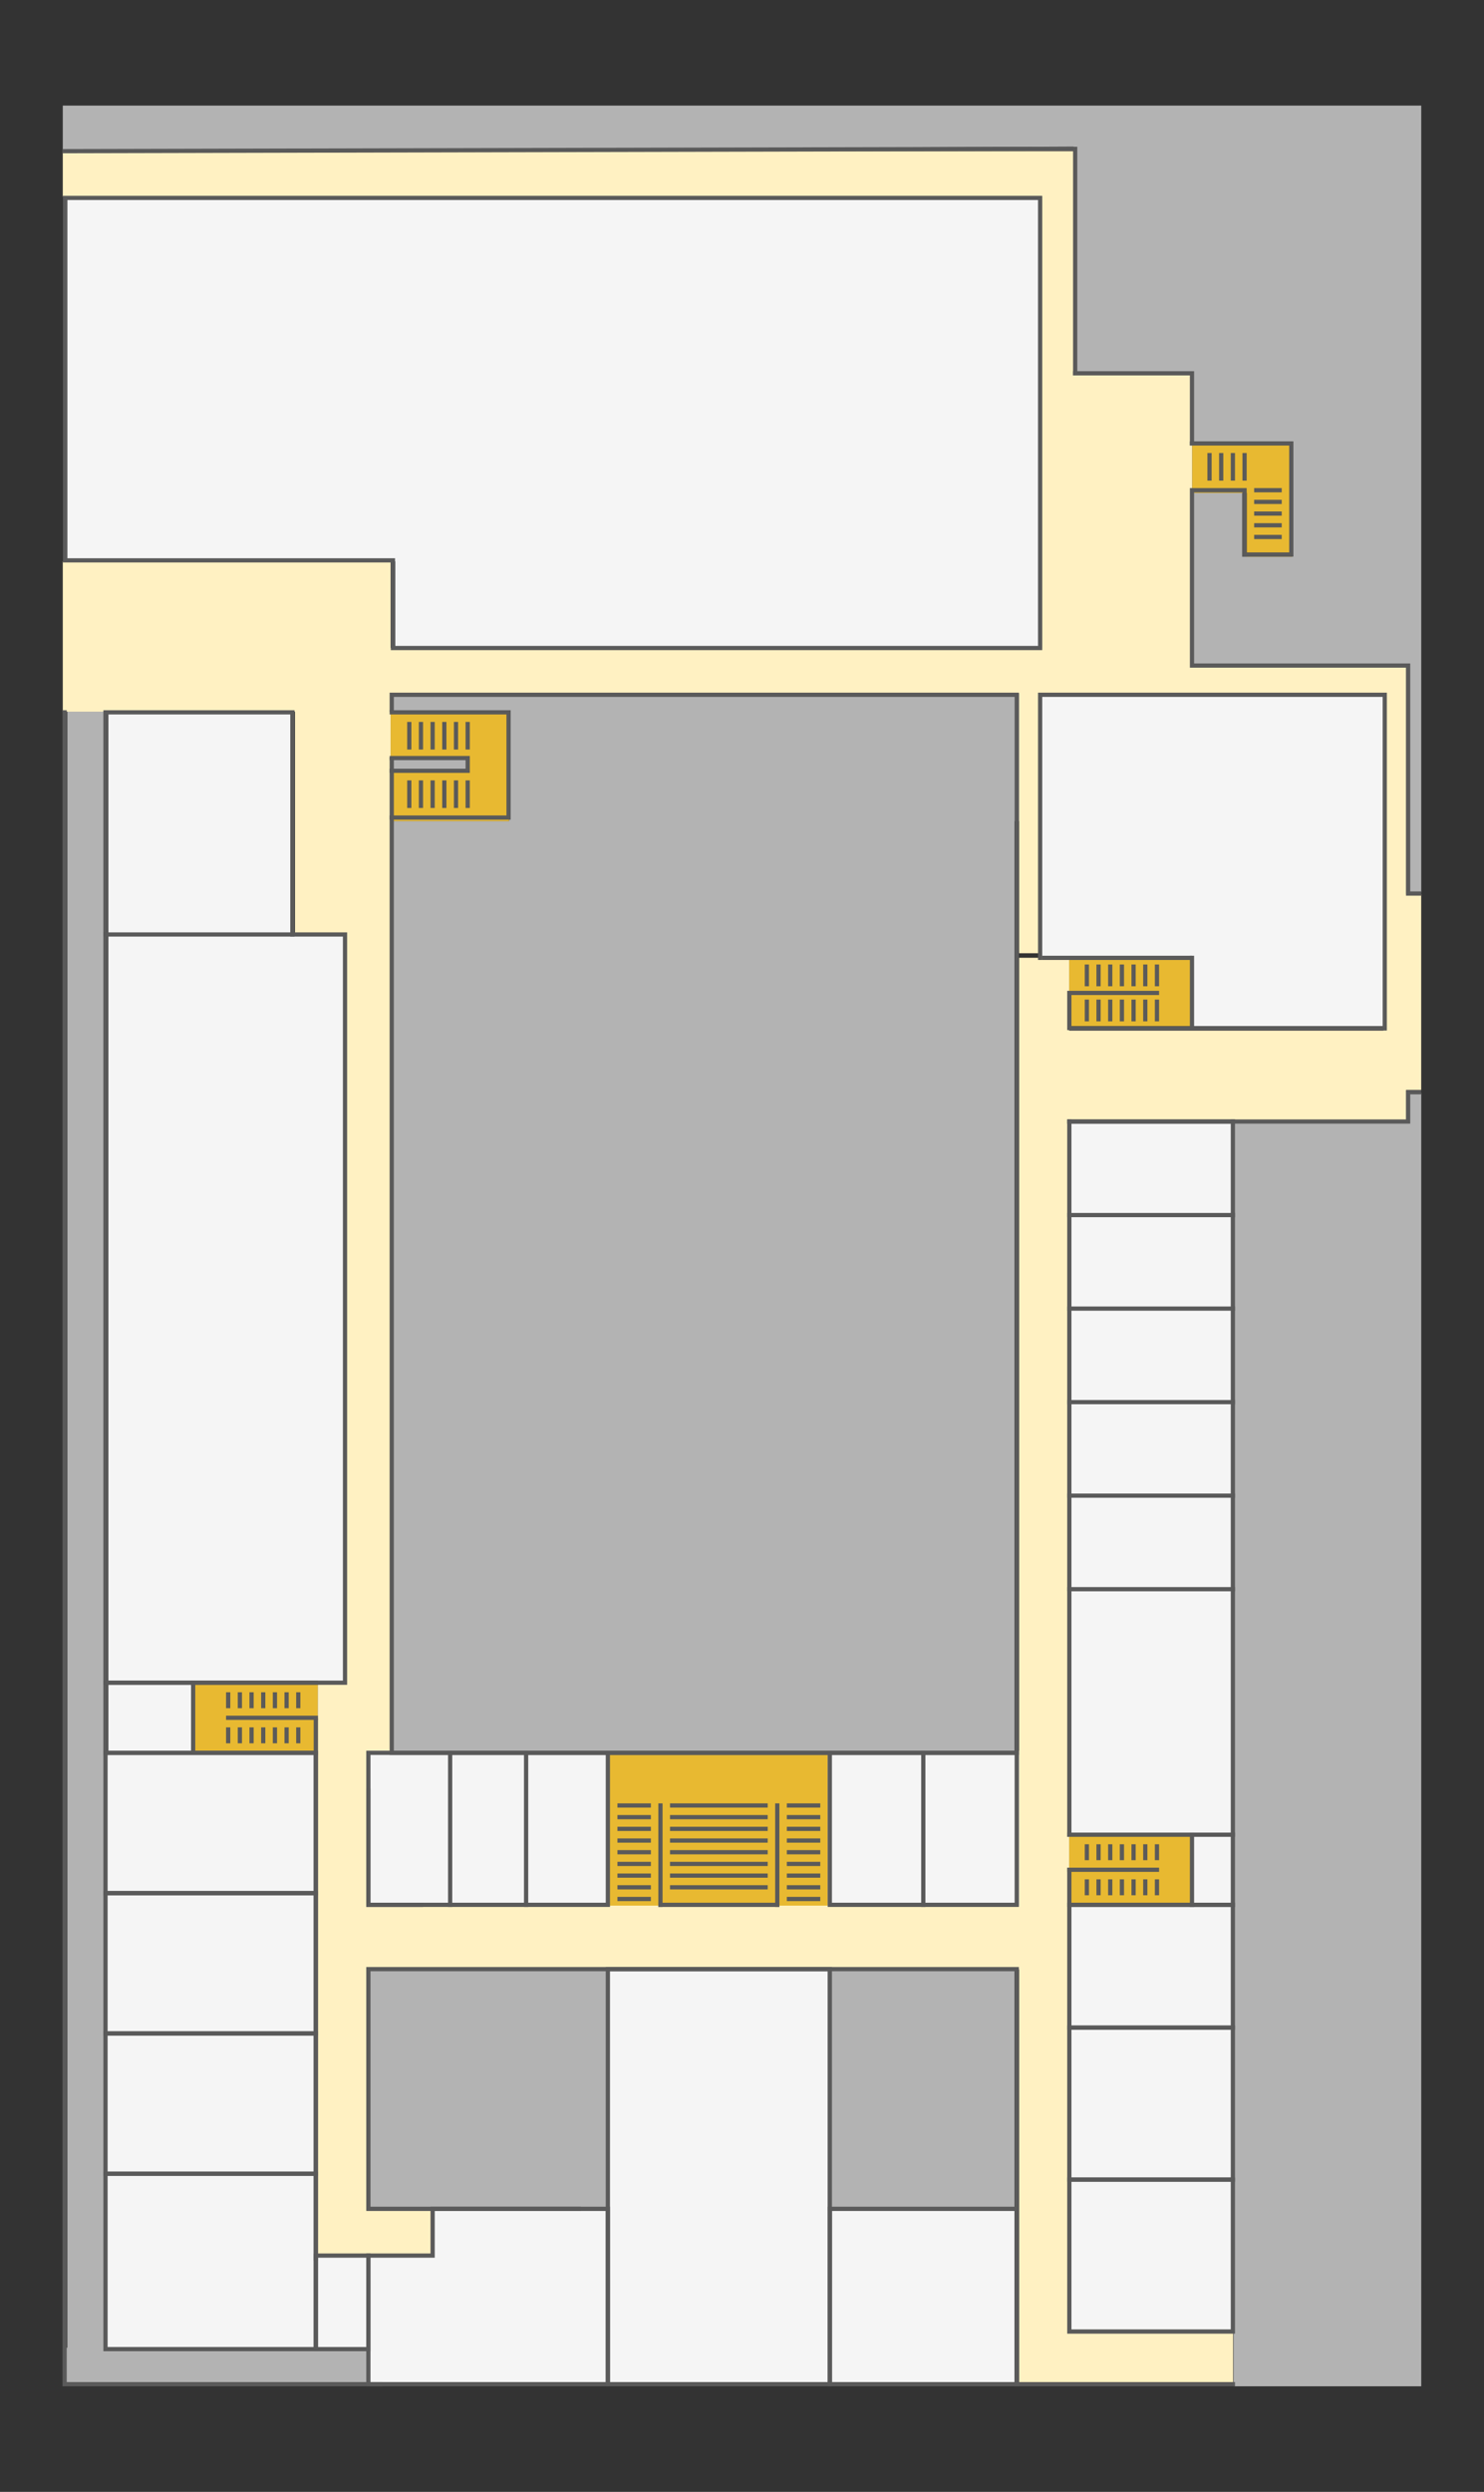 <?xml version="1.0" encoding="UTF-8"?><svg id="_2F" xmlns="http://www.w3.org/2000/svg" viewBox="0 0 703.25 1180"><rect x="0" y="0" width="703.25" height="1180" fill="#333333" stroke="none"/><defs><style>.cls-1{fill:none;stroke:#5a5a5a;stroke-linecap:square;stroke-miterlimit:10;stroke-width:2px;}.cls-2{fill:#fff1c2;}.cls-3{fill:#f5f5f5;}.cls-4{fill:#e8b931;}.cls-5{fill:#b3b3b3;}</style></defs><g><rect class="cls-5" x="174.33" y="932.62" width="114.37" height="114.37"/><polygon class="cls-5" points="49.17 337.01 31.9 337.01 31.9 1111.74 30.83 1111.74 30.83 1129 31.9 1129 49.17 1129 174.33 1129 174.33 1111.74 49.17 1111.74 49.17 337.01"/><rect class="cls-5" x="392.29" y="932.62" width="88.48" height="114.37"/><polygon class="cls-5" points="241.23 328.38 185.12 328.38 185.12 337.01 241.23 337.01 241.23 388.81 185.12 388.81 185.12 829.04 480.77 829.04 480.77 388.81 482.93 388.81 482.93 328.38 241.23 328.38"/><rect class="cls-5" x="185.12" y="358.59" width="36.69" height="6.47"/><polygon class="cls-5" points="612.41 50 564.93 50 508.82 50 29.75 50 29.75 71.58 508.82 69.42 508.82 177.32 564.93 177.32 564.93 209.69 612.41 209.69 612.41 263.64 588.67 263.64 588.67 233.43 564.93 233.43 564.93 263.64 564.93 315.43 667.51 315.74 667.51 422.65 673.51 422.65 673.51 315.75 673.51 314.75 673.51 263.64 673.51 50 612.41 50"/><polygon class="cls-5" points="667.51 517.57 667.51 531.55 584.59 531.55 584.59 1130 673.51 1130 673.51 531.55 673.51 517.57 667.51 517.57"/></g><g><polygon class="cls-4" points="241.23 337.01 241.23 358.59 241.23 365.07 241.23 388.81 185.12 388.81 185.12 365.07 221.81 365.07 221.81 358.59 185.12 358.59 185.12 337.01 241.23 337.01"/><polygon class="cls-4" points="590.83 209.69 564.93 209.69 564.93 233.43 590.83 233.43 590.83 263.64 612.41 263.64 612.41 209.69 590.83 209.69"/><rect class="cls-4" x="506.66" y="453.55" width="58.27" height="32.37"/><rect class="cls-4" x="506.66" y="867.88" width="58.27" height="34.53"/><rect class="cls-4" x="288.71" y="829.04" width="103.58" height="73.37"/><rect class="cls-4" x="92.33" y="796.67" width="58.27" height="32.37"/></g><path class="cls-2" d="M673.49,423.33h-7.13v-107.9h-101.43V177.32h-56.11V71.58H29.75v21.58H493.72v213.64H185.12v-41H29.75v71.21h110.06v105.74h23.74v353.91h-12.95v271.91h53.95v-21.58h-30.21v-114.37H482.93v196.38h101.43v-25.9h-77.69V531.23h159.69v-15.11h7.13v-92.79Zm-190.56,30.21v448.86H174.33v-73.37h10.79V328.38H482.93v123.01h10.79v-123.01h161.85v159.69h-148.9v-34.53h-23.74Z"/><g><polygon class="cls-3" points="493.72 93.16 493.72 306.8 187.28 306.8 187.28 265.8 31.9 265.8 31.9 93.16 187.28 93.16 493.72 93.16"/><rect class="cls-3" x="564.93" y="867.88" width="19.42" height="34.53"/><rect class="cls-3" x="506.66" y="531.23" width="77.69" height="336.65"/><rect class="cls-3" x="51.33" y="796.67" width="41" height="34.53"/><polygon class="cls-3" points="163.54 442.76 137.65 442.76 137.65 337.01 51.33 337.01 51.33 796.67 163.54 796.67 163.54 442.76"/><rect class="cls-3" x="392.29" y="829.04" width="90.64" height="73.37"/><rect class="cls-3" x="174.33" y="829.04" width="114.37" height="73.37"/><rect class="cls-3" x="506.66" y="902.41" width="77.69" height="200.69"/><rect class="cls-3" x="392.29" y="1047" width="88.48" height="82"/><rect class="cls-3" x="49.17" y="829.04" width="101.43" height="282.7"/><polygon class="cls-3" points="204.54 1047 204.54 1068.58 174.33 1068.58 174.33 1129 288.71 1129 288.71 1068.58 288.71 1047 204.54 1047"/><rect class="cls-3" x="288.71" y="932.62" width="103.58" height="196.38"/><rect class="cls-3" x="150.59" y="1068.58" width="23.74" height="43.16"/><polygon class="cls-3" points="493.72 328.38 493.72 390.96 493.72 453.55 513.45 453.55 564.93 453.55 564.93 485.92 655.57 485.92 655.57 453.55 655.57 390.96 655.57 328.38 493.72 328.38"/></g><g><rect class="cls-1" x="174.57" y="830.04" width="113.49" height="71.97"/><rect class="cls-1" x="393.25" y="830.04" width="88.58" height="71.97"/><line class="cls-1" x1="288.06" y1="830.04" x2="393.25" y2="830.04"/><line class="cls-1" x1="368.34" y1="854.96" x2="368.34" y2="902.02"/><line class="cls-1" x1="312.98" y1="902.02" x2="312.98" y2="854.96"/><polygon class="cls-1" points="163.5 796.83 163.5 442.51 138.58 442.51 138.58 337.32 50 337.32 50 796.83 163.5 796.83"/><polyline class="cls-1" points="507.74 487 656.22 487 656.22 329.01 492.9 329.01 492.9 453.58"/><polygon class="cls-1" points="288.06 1045.96 205.02 1045.96 205.02 1068.1 174.57 1068.1 174.57 1129 288.06 1129 288.06 1045.96"/><polyline class="cls-1" points="584.25 531.09 584.25 868.8 506.74 868.8 506.74 531.09"/><rect class="cls-1" x="506.74" y="902.02" width="77.51" height="58.13"/><rect class="cls-1" x="506.74" y="960.15" width="77.51" height="71.97"/><rect class="cls-1" x="506.74" y="1032.12" width="77.51" height="71.97"/><rect class="cls-1" x="50" y="830.04" width="99.65" height="66.43"/><rect class="cls-1" x="50" y="896.48" width="99.65" height="66.43"/><rect class="cls-1" x="50" y="962.91" width="99.65" height="66.43"/><rect class="cls-1" x="50" y="1029.35" width="99.65" height="83.04"/><polyline class="cls-1" points="564.87 209.99 564.87 176.77 509.51 176.77"/><polyline class="cls-1" points="509.51 176.77 509.51 113.1 509.51 70.5 492.9 70.5 30.63 71.58"/><polygon class="cls-1" points="30.83 265.35 186.2 265.35 186.2 306.87 492.9 306.87 492.9 93.72 30.83 93.72 30.83 265.35"/><polyline class="cls-1" points="180.11 1129 30.63 1129 30.63 337.32"/><line class="cls-1" x1="563.85" y1="453.58" x2="494.8" y2="453.58"/><polyline class="cls-1" points="548.27 470.19 506.74 470.19 506.74 486.8"/><line class="cls-1" x1="564.87" y1="453.58" x2="564.87" y2="486.8"/><line class="cls-1" x1="526.12" y1="474.34" x2="526.12" y2="482.65"/><line class="cls-1" x1="520.58" y1="474.34" x2="520.58" y2="482.65"/><line class="cls-1" x1="515.05" y1="474.34" x2="515.05" y2="482.65"/><line class="cls-1" x1="515.05" y1="457.73" x2="515.05" y2="466.04"/><line class="cls-1" x1="531.66" y1="474.34" x2="531.66" y2="482.65"/><line class="cls-1" x1="537.19" y1="474.34" x2="537.19" y2="482.65"/><line class="cls-1" x1="542.73" y1="474.34" x2="542.73" y2="482.65"/><line class="cls-1" x1="548.27" y1="474.34" x2="548.27" y2="482.65"/><line class="cls-1" x1="548.27" y1="457.73" x2="548.27" y2="466.04"/><line class="cls-1" x1="542.73" y1="457.73" x2="542.73" y2="466.04"/><line class="cls-1" x1="537.19" y1="457.73" x2="537.19" y2="466.04"/><line class="cls-1" x1="531.66" y1="457.73" x2="531.66" y2="466.04"/><line class="cls-1" x1="526.12" y1="457.73" x2="526.12" y2="466.04"/><line class="cls-1" x1="520.58" y1="457.73" x2="520.58" y2="466.04"/><polyline class="cls-1" points="506.74 868.8 584.25 868.8 584.25 902.02 506.74 902.02 506.74 885.41"/><line class="cls-1" x1="548.27" y1="885.41" x2="506.74" y2="885.41"/><line class="cls-1" x1="564.87" y1="868.8" x2="564.87" y2="902.02"/><line class="cls-1" x1="520.58" y1="890.94" x2="520.58" y2="896.48"/><line class="cls-1" x1="515.05" y1="890.94" x2="515.05" y2="896.48"/><line class="cls-1" x1="515.05" y1="874.33" x2="515.05" y2="879.87"/><line class="cls-1" x1="526.12" y1="890.94" x2="526.12" y2="896.48"/><line class="cls-1" x1="531.66" y1="890.94" x2="531.66" y2="896.48"/><line class="cls-1" x1="537.19" y1="890.94" x2="537.19" y2="896.48"/><line class="cls-1" x1="542.73" y1="890.94" x2="542.73" y2="896.48"/><line class="cls-1" x1="548.27" y1="890.94" x2="548.27" y2="896.48"/><line class="cls-1" x1="548.27" y1="874.33" x2="548.27" y2="879.87"/><line class="cls-1" x1="542.73" y1="874.33" x2="542.73" y2="879.87"/><line class="cls-1" x1="537.19" y1="874.33" x2="537.19" y2="879.87"/><line class="cls-1" x1="531.66" y1="874.33" x2="531.66" y2="879.87"/><line class="cls-1" x1="526.12" y1="874.33" x2="526.12" y2="879.87"/><line class="cls-1" x1="520.58" y1="874.33" x2="520.58" y2="879.87"/><polyline class="cls-1" points="149.66 796.83 50 796.83 50 830.04 149.66 830.04"/><line class="cls-1" x1="108.13" y1="813.44" x2="149.66" y2="813.44"/><line class="cls-1" x1="91.53" y1="796.83" x2="91.53" y2="828.1"/><line class="cls-1" x1="108.13" y1="818.97" x2="108.13" y2="824.51"/><line class="cls-1" x1="113.67" y1="818.97" x2="113.67" y2="824.51"/><line class="cls-1" x1="119.21" y1="818.97" x2="119.21" y2="824.51"/><line class="cls-1" x1="124.74" y1="818.97" x2="124.74" y2="824.51"/><line class="cls-1" x1="130.28" y1="818.97" x2="130.28" y2="824.51"/><line class="cls-1" x1="135.82" y1="818.97" x2="135.82" y2="824.51"/><line class="cls-1" x1="141.35" y1="818.97" x2="141.35" y2="824.51"/><line class="cls-1" x1="141.35" y1="802.36" x2="141.35" y2="807.9"/><line class="cls-1" x1="108.13" y1="802.36" x2="108.13" y2="807.9"/><line class="cls-1" x1="113.67" y1="802.36" x2="113.67" y2="807.9"/><line class="cls-1" x1="119.21" y1="802.36" x2="119.21" y2="807.9"/><line class="cls-1" x1="124.74" y1="802.36" x2="124.74" y2="807.9"/><line class="cls-1" x1="130.28" y1="802.36" x2="130.28" y2="807.9"/><line class="cls-1" x1="135.82" y1="802.36" x2="135.82" y2="807.9"/><line class="cls-1" x1="50" y1="442.51" x2="138.58" y2="442.51"/><line class="cls-1" x1="506.74" y1="663.96" x2="584.25" y2="663.96"/><line class="cls-1" x1="506.74" y1="575.38" x2="584.25" y2="575.38"/><line class="cls-1" x1="506.74" y1="531.09" x2="584.25" y2="531.09"/><line class="cls-1" x1="506.74" y1="619.67" x2="584.25" y2="619.67"/><line class="cls-1" x1="506.74" y1="708.25" x2="584.25" y2="708.25"/><line class="cls-1" x1="506.74" y1="752.54" x2="584.25" y2="752.54"/><line class="cls-1" x1="318.51" y1="893.71" x2="362.8" y2="893.71"/><line class="cls-1" x1="318.51" y1="888.17" x2="362.8" y2="888.17"/><line class="cls-1" x1="318.51" y1="882.64" x2="362.8" y2="882.64"/><line class="cls-1" x1="318.51" y1="877.1" x2="362.8" y2="877.1"/><line class="cls-1" x1="318.51" y1="871.57" x2="362.8" y2="871.57"/><line class="cls-1" x1="318.51" y1="866.03" x2="362.8" y2="866.03"/><line class="cls-1" x1="318.51" y1="860.49" x2="362.8" y2="860.49"/><line class="cls-1" x1="318.51" y1="854.96" x2="362.8" y2="854.96"/><line class="cls-1" x1="373.87" y1="854.96" x2="387.71" y2="854.96"/><line class="cls-1" x1="373.87" y1="860.49" x2="387.71" y2="860.49"/><line class="cls-1" x1="373.87" y1="866.03" x2="387.71" y2="866.03"/><line class="cls-1" x1="373.87" y1="871.57" x2="387.71" y2="871.57"/><line class="cls-1" x1="373.87" y1="877.1" x2="387.71" y2="877.1"/><line class="cls-1" x1="373.87" y1="882.64" x2="387.71" y2="882.64"/><line class="cls-1" x1="373.87" y1="888.17" x2="387.71" y2="888.17"/><line class="cls-1" x1="373.87" y1="893.71" x2="387.71" y2="893.71"/><line class="cls-1" x1="373.87" y1="899.25" x2="387.71" y2="899.25"/><line class="cls-1" x1="293.6" y1="854.96" x2="307.44" y2="854.96"/><line class="cls-1" x1="293.6" y1="860.49" x2="307.44" y2="860.49"/><line class="cls-1" x1="293.6" y1="866.03" x2="307.44" y2="866.03"/><line class="cls-1" x1="293.6" y1="871.57" x2="307.44" y2="871.57"/><line class="cls-1" x1="293.6" y1="877.1" x2="307.44" y2="877.1"/><line class="cls-1" x1="293.6" y1="882.64" x2="307.44" y2="882.64"/><line class="cls-1" x1="293.6" y1="888.17" x2="307.44" y2="888.17"/><line class="cls-1" x1="293.6" y1="893.71" x2="307.44" y2="893.71"/><line class="cls-1" x1="293.6" y1="899.25" x2="307.44" y2="899.25"/><line class="cls-1" x1="312.98" y1="902.02" x2="368.34" y2="902.02"/><rect class="cls-1" x="288.06" y="932.46" width="105.19" height="196.54"/><rect class="cls-1" x="393.25" y="1045.96" width="88.58" height="83.04"/><polyline class="cls-1" points="584.25 1129 481.83 1129 481.83 932.46 174.57 932.46 174.57 1045.96 274.22 1045.96"/><line class="cls-1" x1="149.66" y1="814.82" x2="149.66" y2="1069.49"/><polyline class="cls-1" points="199.48 902.02 174.57 902.02 174.57 848.04"/><rect class="cls-1" x="149.66" y="1068.1" width="24.91" height="44.29"/><polyline class="cls-1" points="185.64 359.67 185.64 830.04 481.83 830.04 481.83 329.01 185.64 329.01 185.64 335.94"/><line class="cls-1" x1="595.32" y1="254.28" x2="606.4" y2="254.28"/><polyline class="cls-1" points="564.87 209.99 611.93 209.99 611.93 262.58 589.79 262.58 589.79 232.13 564.87 232.13 564.87 315.17 667.29 315.17 667.29 423.13 672.49 423.13"/><line class="cls-1" x1="595.32" y1="248.74" x2="606.4" y2="248.74"/><line class="cls-1" x1="595.32" y1="243.2" x2="606.4" y2="243.2"/><line class="cls-1" x1="595.32" y1="237.67" x2="606.4" y2="237.67"/><line class="cls-1" x1="595.32" y1="232.13" x2="606.4" y2="232.13"/><line class="cls-1" x1="589.79" y1="226.59" x2="589.79" y2="215.52"/><line class="cls-1" x1="584.25" y1="226.59" x2="584.25" y2="215.52"/><line class="cls-1" x1="578.71" y1="226.59" x2="578.71" y2="215.52"/><line class="cls-1" x1="573.18" y1="226.59" x2="573.18" y2="215.52"/><polyline class="cls-1" points="185.64 358.97 221.63 358.97 221.63 365 185.64 365"/><polyline class="cls-1" points="185.64 337.32 241 337.32 241 387.15 185.64 387.15"/><line class="cls-1" x1="199.48" y1="370.54" x2="199.48" y2="381.61"/><line class="cls-1" x1="193.95" y1="370.54" x2="193.95" y2="381.61"/><line class="cls-1" x1="205.02" y1="370.54" x2="205.02" y2="381.61"/><line class="cls-1" x1="210.56" y1="370.54" x2="210.56" y2="381.61"/><line class="cls-1" x1="216.09" y1="370.54" x2="216.09" y2="381.61"/><line class="cls-1" x1="221.63" y1="370.54" x2="221.63" y2="381.61"/><line class="cls-1" x1="193.95" y1="342.86" x2="193.95" y2="353.93"/><line class="cls-1" x1="199.48" y1="342.86" x2="199.48" y2="353.93"/><line class="cls-1" x1="205.02" y1="342.86" x2="205.02" y2="353.93"/><line class="cls-1" x1="210.56" y1="342.86" x2="210.56" y2="353.93"/><line class="cls-1" x1="216.09" y1="342.86" x2="216.09" y2="353.93"/><line class="cls-1" x1="221.63" y1="342.86" x2="221.63" y2="353.93"/><line class="cls-1" x1="437.54" y1="830.04" x2="437.54" y2="902.02"/><line class="cls-1" x1="249.31" y1="830.04" x2="249.31" y2="902.02"/><line class="cls-1" x1="213.32" y1="830.04" x2="213.32" y2="902.02"/><polyline class="cls-1" points="506.74 531.09 667.29 531.09 667.29 517.21 672.49 517.21"/></g></svg>